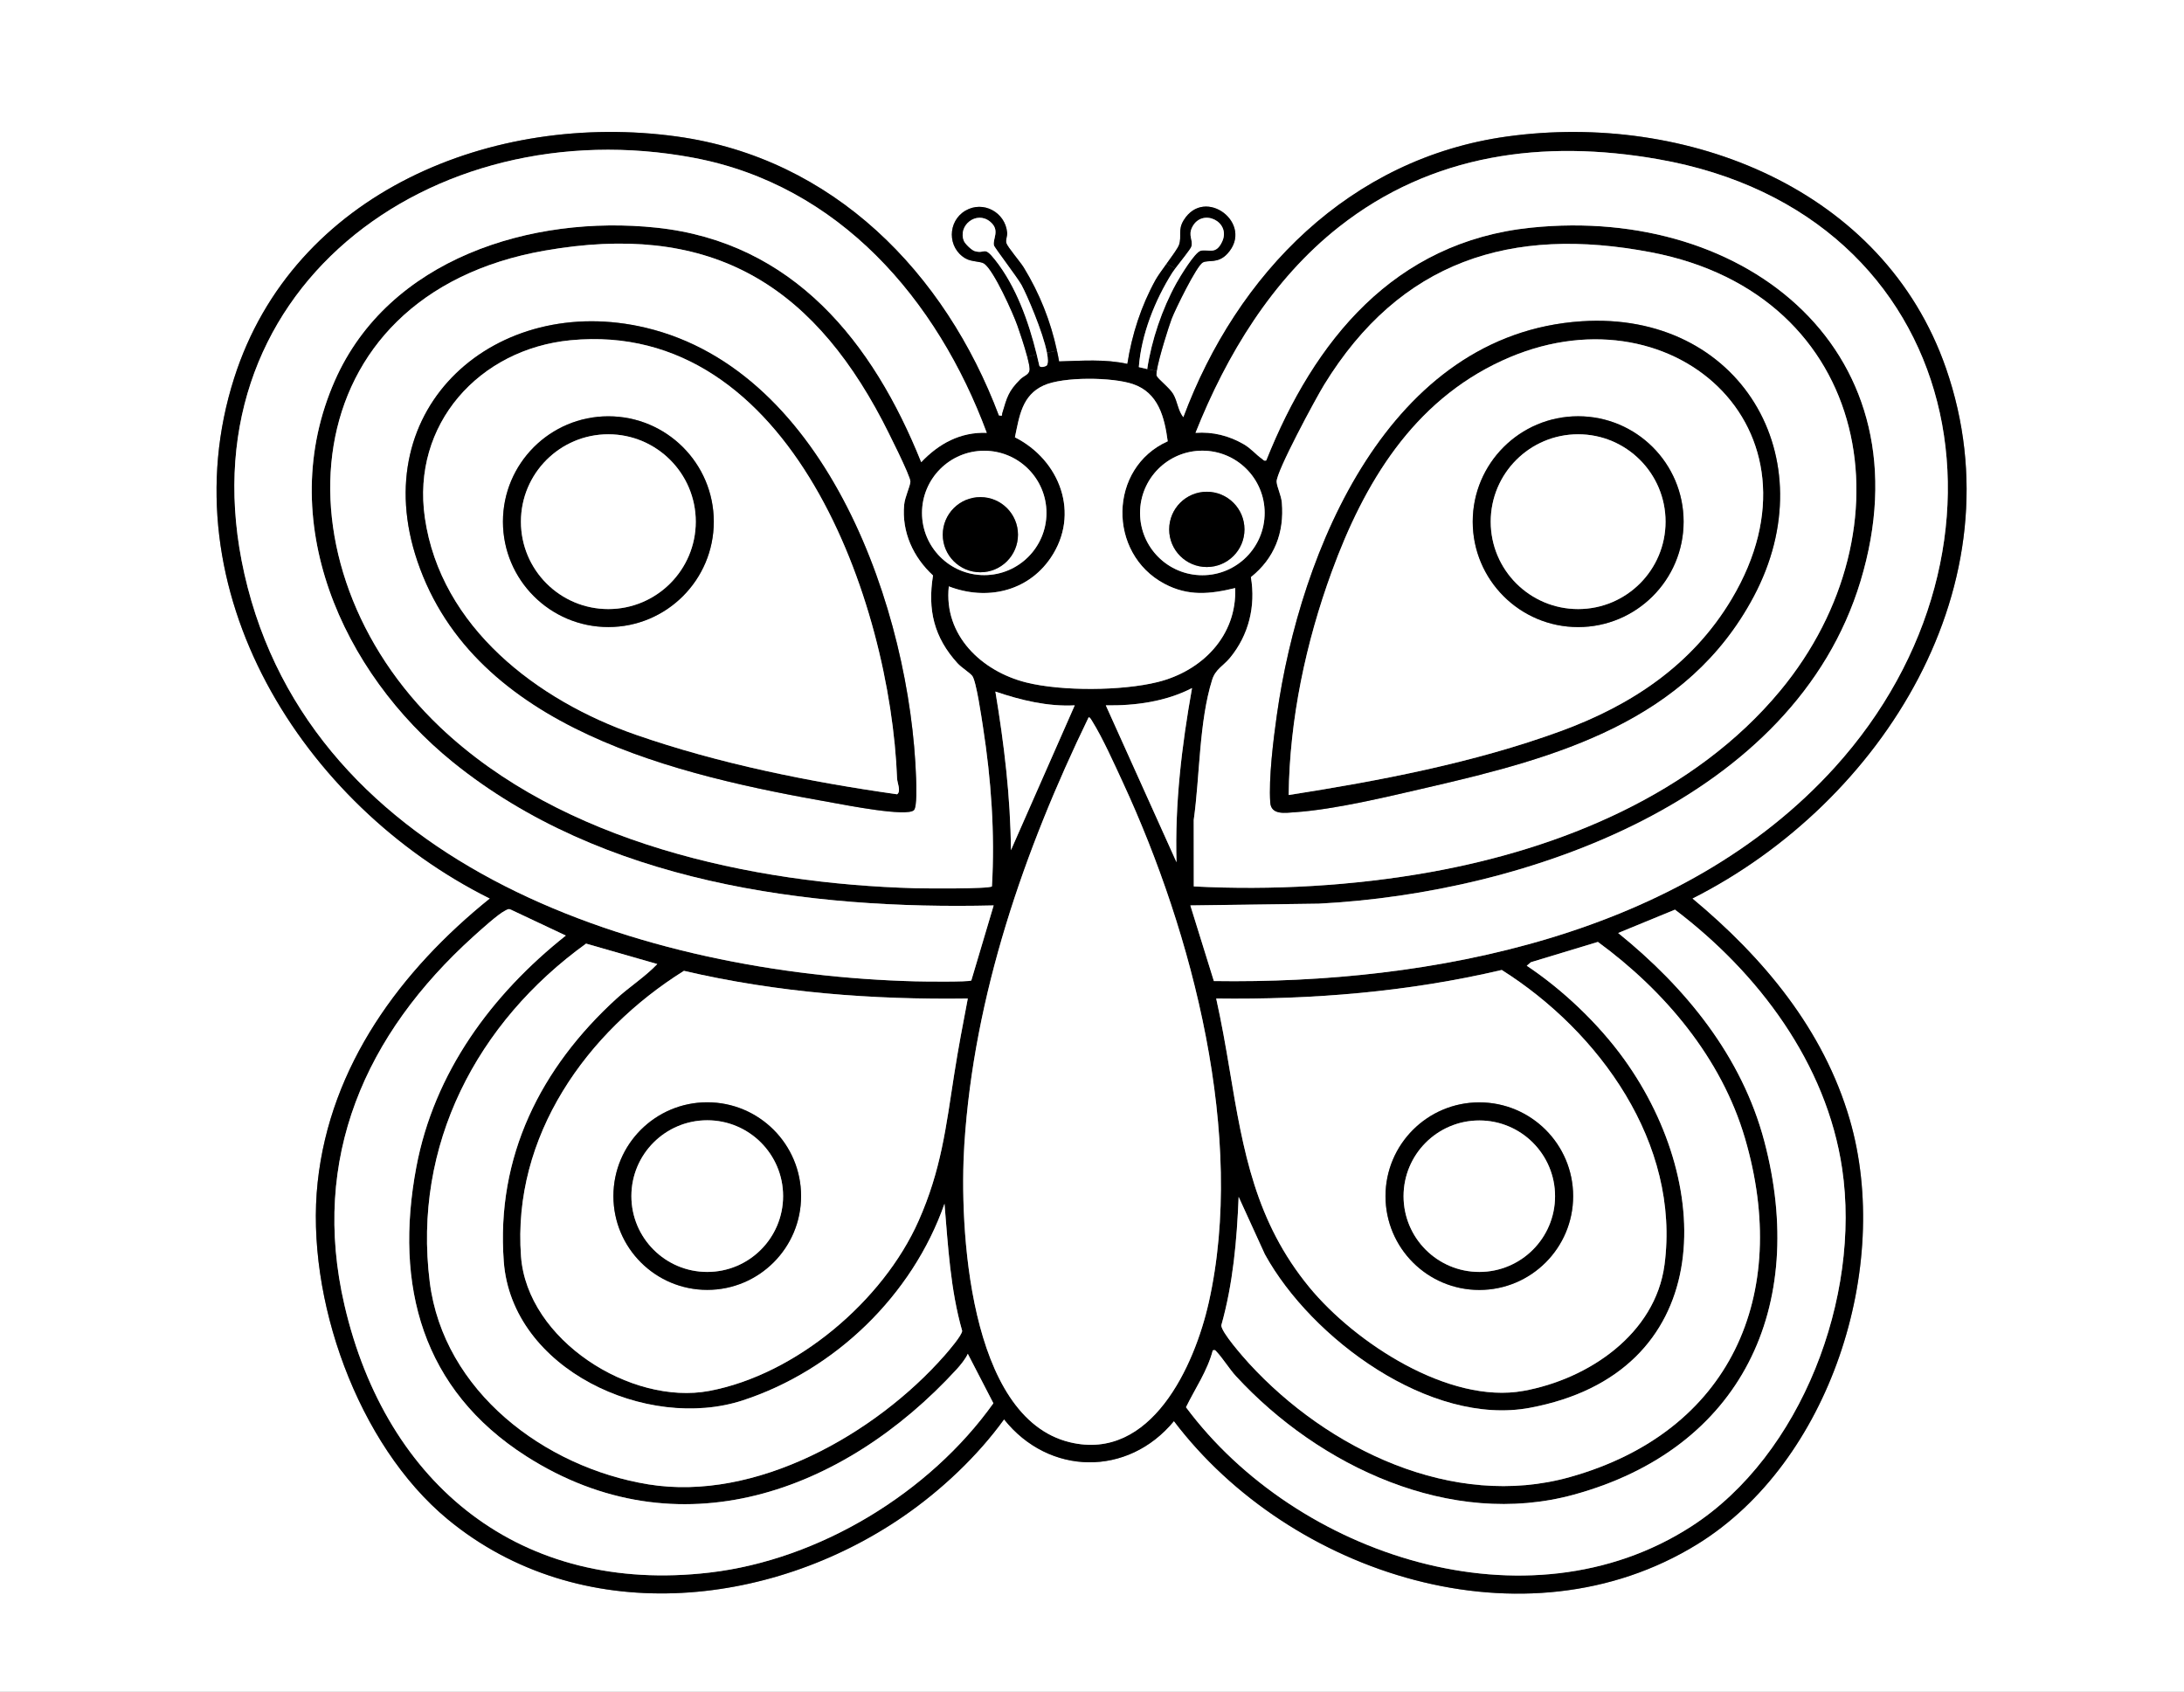 <?xml version="1.0" encoding="UTF-8"?><svg id="a" xmlns="http://www.w3.org/2000/svg" width="214.207mm" height="165.947mm" viewBox="0 0 607.2 470.4"><rect x="0" y="0" width="607.2" height="470.4" fill="#808080" stroke="none"/><path d="M607.2,0v470.4H0V0h607.2ZM277.707,115.561c-14.97-39.766-46.013-71.601-89.524-77.611-51.078-7.055-106.584,15.455-123.081,67.176-18.808,58.965,19.066,118.801,71.109,144.705-24.753,19.938-44.414,46.393-47.9,78.934-3.434,32.058,11.089,72.953,36.164,93.671,36.523,30.176,89.341,24.911,126.713-.84,10.482-7.222,20.568-16.716,27.961-26.959,12.447,15.684,34.458,16.013,47.234.488,32.298,42.679,97.691,63.764,145.524,34.236,36.875-22.764,54.253-77.168,42.374-118.046-7.291-25.089-24.053-45.079-43.772-61.482,52.845-26.676,91.292-87.652,70.513-147.467-17.372-50.009-72.181-71.298-122.004-64.417-43.673,6.032-75.113,38.1-90.002,78.091-1.501-1.682-1.628-4.392-2.859-6.486-1.012-1.721-4.211-4.142-4.581-5.033-.583-1.403,3.336-13.683,4.201-15.94.962-2.512,6.866-14.618,8.619-15.593,1.498-.833,4.214.442,6.877-2.48,7.525-8.26-6.27-18.847-12.171-9.291-1.703,2.757-.48,4.42-1.301,6.851-.545,1.614-5.209,7.372-6.536,9.769-4.006,7.236-6.572,15.181-7.839,23.346-6.265-1.398-12.626-.869-18.972-.696-1.649-9.351-4.89-18.043-9.838-26.124-.961-1.569-4.494-5.675-4.81-6.742-.294-.993.308-1.885.201-2.991-.546-5.608-6.653-8.946-11.586-6.061-5.024,2.939-5.083,10.332,0,13.283,1.751,1.017,4.203.734,5.24,1.474,2.673,1.908,7.966,13.706,9.194,17.181.908,2.571,3.283,9.639,3.395,12,.082,1.738-1.484,1.893-2.565,2.971-3.359,3.351-3.702,5.009-5.016,9.377-.205.681.3.848-.961.703Z" fill="#fff"/><path d="M541.02,102.37c20.78,59.81-17.67,120.79-70.51,147.46,19.72,16.41,36.48,36.4,43.77,61.49,11.88,40.87-5.5,95.28-42.37,118.04-47.84,29.53-113.23,8.44-145.53-34.23-12.77,15.52-34.78,15.19-47.23-.49-7.39,10.24-17.48,19.73-27.96,26.96-37.37,25.75-90.19,31.01-126.72.84-25.07-20.72-39.59-61.62-36.16-93.67,3.49-32.55,23.15-59,47.9-78.94-52.04-25.9-89.92-85.74-71.11-144.7,16.5-51.73,72-74.24,123.08-67.18,43.51,6.01,74.56,37.84,89.53,77.61,1.26.15.75-.02.96-.7,1.31-4.37,1.66-6.03,5.01-9.38,1.08-1.08,2.65-1.23,2.57-2.97-.03-.74-.29-1.94-.65-3.31l2.63-.64c.26,1.05.5,2.09.73,3.11.33.78,1.96.13,2.1-.09.38-.6.33-1.86.02-3.48l2.77-.59c.23.99.42,1.98.6,2.98,6.35-.17,12.71-.7,18.98.69,1.26-8.16,3.83-16.11,7.83-23.34.58-1.05,1.8-2.74,3.03-4.45l2.48,1.25c-.36.47-.65.87-.83,1.16-4.85,7.69-8.63,17.2-9.32,26.27l2.33.55,2.65.54c-.1.66-.12,1.14-.03,1.36.37.89,3.57,3.31,4.59,5.04,1.23,2.09,1.35,4.8,2.85,6.48,14.89-39.99,46.33-72.06,90.01-78.09,49.82-6.88,104.63,14.41,122,64.42ZM425.67,63.3c60.41-6.23,110.71,35.12,91.6,98.29-18.42,60.9-92.95,86.73-150.6,89.67l-35.73.49,6.54,21.03c60.6.91,130.32-12.73,172.6-59.39,55.15-60.85,37.19-154-49.08-169.12-31.86-5.59-62.89-1.56-88.76,18.84-18.55,14.62-31.21,35.51-39.86,57.24,4.8-.34,9.25.77,13.39,3.16,2.11,1.22,3.4,2.9,5.07,4.05.4.28.47.66,1.2.47,13.33-33.38,35.53-60.8,73.63-64.73ZM470.28,424.38c30.68-19.83,47.13-63.89,41.88-99.43-4.34-29.34-23.37-54.51-46.48-72.02l-15.79,6.49c18.7,15.12,34.37,34.21,40.63,57.91,12.14,45.99-6.22,85.46-53,98.27-34.24,9.38-70.77-7.87-93.88-32.94-1.87-2.03-3.68-5.02-5.47-6.9-.38-.4-.32-.44-.99-.3-1.49,5.71-4.9,10.6-7.45,15.82,30.67,41.26,94.97,62.56,140.55,33.1ZM494.96,192.03c37.05-44.74,25.68-110.06-35.87-121.87-39.13-7.51-69.85,2.48-90.94,36.81-2.22,3.6-13.43,24.34-13.22,27,.14,1.65,1.26,3.66,1.45,5.79.71,8.34-2.06,15.51-8.6,20.71,1.37,8.11-.6,16.12-5.82,22.45-1.85,2.23-4.04,3.16-4.95,6.08-3.67,11.68-3.41,26.84-5.13,38.99l.02,18.48c21.74,1.12,44.32-.14,65.79-3.99,36.06-6.46,73.45-21.69,97.27-50.45ZM436.45,410.7c44.67-12.52,61.5-50.54,48.69-94.22-6.56-22.36-22.38-41.02-40.89-54.58l-18.62,5.64-1.16.98c10.03,6.68,19.95,16.12,27.04,25.95,25.87,35.89,25.15,87.37-26.17,96.97-27.73,5.19-60.78-19.23-73.68-42.69l-7.29-15.97c-.49,12.04-1.54,24.1-4.82,35.73.01,1.92,6.05,8.77,7.68,10.56,21.86,23.86,56.7,40.74,89.22,31.63ZM462.77,351.66c4.44-33.7-18.16-64.87-45.25-81.96-25.94,6.1-52.72,8.29-79.39,7.94,1.47,6.61,2.65,13.29,3.76,19.98,3.76,22.55,7.14,42.06,22.15,60.32,12.69,15.42,38.81,32.52,59.48,28.8,18.04-3.24,36.71-15.79,39.25-35.08ZM351.6,142.62c0-9.56-7.75-17.31-17.32-17.31s-17.32,7.75-17.32,17.31,7.76,17.32,17.32,17.32,17.32-7.75,17.32-17.32ZM321.83,189.65c12.34-3.05,22.09-12.84,21.58-26.14-7.04,1.7-13.05,2.33-19.67-1.19-15.9-8.45-15.56-32.25.91-39.62-.89-6.71-2.6-13.5-9.65-15.9-5.67-1.94-19.35-2.12-24.83.37-6.07,2.76-6.76,8.59-8,14.42,12.52,6.32,18.25,21.31,9.93,33.54-6.41,9.43-17.91,11.93-28.31,7.91-1.46,13.61,9.13,23.6,21.49,26.71,9.89,2.48,26.63,2.36,36.55-.1ZM336.07,362.12c10.3-46.02-4.46-102.59-23.9-144.59-2.34-5.05-5.62-12.38-8.48-16.95-.17-.27-.72-1.34-1.04-1.1-17.93,37.01-31.86,77.22-34.54,118.68-1.47,22.81,1.1,76.07,29.35,82.86,22.56,5.42,34.64-21.2,38.61-38.9ZM307.44,196.12l19.66,43.63c-.49-16.27,1.46-32.46,4.31-48.43-7.31,3.77-15.8,4.93-23.97,4.8ZM281.06,236.4l17.74-40.28c-7.57.38-14.95-1.42-22.06-3.83,2.42,14.57,4.21,29.28,4.32,44.11ZM290.94,142.62c0-9.55-7.75-17.29-17.3-17.29s-17.3,7.74-17.3,17.29,7.75,17.29,17.3,17.29,17.3-7.74,17.3-17.29ZM270.05,272.62l6.21-20.87c-51.76,1.23-108.98-6.36-150.35-39.82-30.9-25-49.89-67.39-32.8-106.13,14.96-33.88,54.65-46.17,89.38-42.5,38.08,4.02,60.25,31.85,73.63,65.21,4.88-5.15,10.88-8.44,18.22-8.16-13.77-37.11-41.08-68.88-81.52-76.48-73.03-13.75-142.6,37.26-124.87,115.72,18.59,82.21,112.13,111.34,186.47,113.27,2.08.06,14.93.22,15.63-.24ZM276.18,390.17l-7.11-13.75c-.62,1.42-2.07,3.18-3.11,4.32-31.4,34.24-77.44,51.12-119.64,24.17-28.93-18.49-36.77-47.38-30.58-80.37,4.95-26.35,20.94-48.03,41.57-64.41l-15.34-7.23c-.65-.31-1.06.08-1.6.34-1.92.95-6.87,5.45-8.73,7.12-30.1,27.21-45.37,61.62-35.87,102.54,11.63,50.09,49.04,80.49,101.53,74.35,30.56-3.57,61.18-22.22,78.88-47.08ZM275.78,246.46c.86-14.63-.22-29.77-2.48-44.27-.39-2.53-1.88-12.88-2.99-14.26-.76-.95-2.96-2.26-4.13-3.55-6.47-7.12-8.34-14.77-6.78-24.37-5.51-5.08-8.74-12.09-8.02-19.69.2-2.1,1.6-4.93,1.73-6.37.13-1.42-6.56-14.64-7.77-16.96-20.54-39.14-49.03-55.17-93.87-47.31-70.91,12.43-75.96,87.97-29.17,132.44,33.84,32.17,86.6,43.58,132.12,44.85,2.59.07,20.58.23,21.36-.51ZM269.07,277.64c-26.51.37-53.11-1.67-78.92-7.7-27.08,16.93-47.76,45.99-45.3,79.38,1.72,23.3,30.56,41.5,52.3,37.43,24.17-4.53,48.35-25.02,58.23-47.27,6.29-14.17,7.6-25.96,9.93-40.9,1.1-7.02,2.42-13.98,3.76-20.94ZM267.5,370.03c-3.28-11.5-3.91-23.48-4.91-35.34-8.89,25.44-30.46,46.31-56.1,54.69-26.56,8.68-64.22-8.62-66.43-38.62-2.17-29.23,10.27-53.88,31.39-73.14,3.64-3.31,7.88-6,11.29-9.57l-19.8-5.68c-30.35,21.91-48.24,55.99-43.46,94.09,3.82,30.38,31.92,51.55,60.76,56.26,29.87,4.88,63.12-13.95,82.36-35.82,1.06-1.2,4.9-5.65,4.9-6.87Z"/><path d="M517.27,161.59c19.11-63.17-31.19-104.52-91.6-98.29-38.1,3.93-60.3,31.35-73.63,64.73-.73.19-.8-.19-1.2-.47-1.67-1.15-2.96-2.83-5.07-4.05-4.14-2.39-8.59-3.5-13.39-3.16,8.65-21.73,21.31-42.62,39.86-57.24,25.87-20.4,56.9-24.43,88.76-18.84,86.27,15.12,104.23,108.27,49.08,169.12-42.28,46.66-112,60.3-172.6,59.39l-6.54-21.03,35.73-.49c57.65-2.94,132.18-28.77,150.6-89.67Z" fill="#fff"/><path d="M512.16,324.95c5.25,35.54-11.2,79.6-41.88,99.43-45.58,29.46-109.88,8.16-140.55-33.1,2.55-5.22,5.96-10.11,7.45-15.82.67-.14.61-.1.99.3,1.79,1.88,3.6,4.87,5.47,6.9,23.11,25.07,59.64,42.32,93.88,32.94,46.78-12.81,65.14-52.28,53-98.27-6.26-23.7-21.93-42.79-40.63-57.91l15.79-6.49c23.11,17.51,42.14,42.68,46.48,72.02Z" fill="#fff"/><path d="M459.09,70.16c61.55,11.81,72.92,77.13,35.87,121.87-23.82,28.76-61.21,43.99-97.27,50.45-21.47,3.85-44.05,5.11-65.79,3.99l-.02-18.48c1.72-12.15,1.46-27.31,5.13-38.99.91-2.92,3.1-3.85,4.95-6.08,5.22-6.33,7.19-14.34,5.82-22.45,6.54-5.2,9.31-12.37,8.6-20.71-.19-2.13-1.31-4.14-1.45-5.79-.21-2.66,11-23.4,13.22-27,21.09-34.33,51.81-44.32,90.94-36.81ZM487.54,165.92c20.54-38.58-3.9-79.48-47.83-76.59-53.56,3.52-78.27,63.73-84.72,109.5-.98,6.92-2.29,17.53-1.83,24.32.24,3.54,4.18,2.87,6.79,2.69,11.28-.76,25.99-4.36,37.18-6.94,35.69-8.22,71.95-18.28,90.41-52.98Z" fill="#fff"/><path d="M439.71,89.33c43.93-2.89,68.37,38.01,47.83,76.59-18.46,34.7-54.72,44.76-90.41,52.98-11.19,2.58-25.9,6.18-37.18,6.94-2.61.18-6.55.85-6.79-2.69-.46-6.79.85-17.4,1.83-24.32,6.45-45.77,31.16-105.98,84.72-109.5ZM481.45,166.54c28.36-47.61-17.31-87.73-63.87-66.25-24.76,11.41-38.3,33.99-47.32,58.66-7.2,19.68-11.74,41.07-11.98,62.1,25.31-3.96,51.45-8.94,75.55-17.73,19.7-7.19,36.68-18.42,47.62-36.78Z"/><path d="M485.14,316.48c12.81,43.68-4.02,81.7-48.69,94.22-32.52,9.11-67.36-7.77-89.22-31.63-1.63-1.79-7.67-8.64-7.68-10.56,3.28-11.63,4.33-23.69,4.82-35.73l7.29,15.97c12.9,23.46,45.95,47.88,73.68,42.69,51.32-9.6,52.04-61.08,26.17-96.97-7.09-9.83-17.01-19.27-27.04-25.95l1.16-.98,18.62-5.64c18.51,13.56,34.33,32.22,40.89,54.58Z" fill="#fff"/><path d="M417.58,100.29c46.56-21.48,92.23,18.64,63.87,66.25-10.94,18.36-27.92,29.59-47.62,36.78-24.1,8.79-50.24,13.77-75.55,17.73.24-21.03,4.78-42.42,11.98-62.1,9.02-24.67,22.56-47.25,47.32-58.66ZM468.08,145.05c0-16.19-13.13-29.31-29.32-29.31s-29.31,13.12-29.31,29.31,13.12,29.31,29.31,29.31,29.32-13.13,29.32-29.31Z" fill="#fff"/><path d="M417.52,269.7c27.09,17.09,49.69,48.26,45.25,81.96-2.54,19.29-21.21,31.84-39.25,35.08-20.67,3.72-46.79-13.38-59.48-28.8-15.01-18.26-18.39-37.77-22.15-60.32-1.11-6.69-2.29-13.37-3.76-19.98,26.67.35,53.45-1.84,79.39-7.94ZM437.37,332.59c0-14.4-11.68-26.08-26.09-26.08s-26.08,11.68-26.08,26.08,11.68,26.08,26.08,26.08,26.09-11.68,26.09-26.08Z" fill="#fff"/><path d="M438.76,115.74c16.19,0,29.32,13.12,29.32,29.31s-13.13,29.31-29.32,29.31-29.31-13.13-29.31-29.31,13.12-29.31,29.31-29.31ZM463.06,145.05c0-13.42-10.88-24.3-24.3-24.3s-24.31,10.88-24.31,24.3,10.88,24.3,24.31,24.3,24.3-10.88,24.3-24.3Z"/><path d="M438.76,120.75c13.42,0,24.3,10.88,24.3,24.3s-10.88,24.3-24.3,24.3-24.31-10.88-24.31-24.3,10.88-24.3,24.31-24.3Z" fill="#fff"/><path d="M411.28,306.51c14.41,0,26.09,11.68,26.09,26.08s-11.68,26.08-26.09,26.08-26.08-11.68-26.08-26.08,11.68-26.08,26.08-26.08ZM432.34,332.6c0-11.63-9.43-21.06-21.06-21.06s-21.06,9.43-21.06,21.06,9.43,21.06,21.06,21.06,21.06-9.43,21.06-21.06Z"/><circle cx="411.28" cy="332.6" r="21.06" fill="#fff"/><path d="M334.28,125.31c9.57,0,17.32,7.75,17.32,17.31s-7.75,17.32-17.32,17.32-17.32-7.75-17.32-17.32,7.76-17.31,17.32-17.31ZM345.99,147.2c0-5.78-4.69-10.47-10.47-10.47s-10.46,4.69-10.46,10.47,4.68,10.46,10.46,10.46,10.47-4.68,10.47-10.46Z" fill="#fff"/><path d="M343.41,163.51c.51,13.3-9.24,23.09-21.58,26.14-9.92,2.46-26.66,2.58-36.55.1-12.36-3.11-22.95-13.1-21.49-26.71,10.4,4.02,21.9,1.52,28.31-7.91,8.32-12.23,2.59-27.22-9.93-33.54,1.24-5.83,1.93-11.66,8-14.42,5.48-2.49,19.16-2.31,24.83-.37,7.05,2.4,8.76,9.19,9.65,15.9-16.47,7.37-16.81,31.17-.91,39.62,6.62,3.52,12.63,2.89,19.67,1.19Z" fill="#fff"/><path d="M335.52,136.73c5.78,0,10.47,4.69,10.47,10.47s-4.69,10.46-10.47,10.46-10.46-4.68-10.46-10.46,4.68-10.47,10.46-10.47Z"/><path d="M329.1,61.22c5.9-9.56,19.7,1.03,12.17,9.29-2.66,2.92-5.38,1.65-6.88,2.48-1.75.97-7.65,13.08-8.62,15.59-.73,1.91-3.63,10.96-4.17,14.58l-2.65-.54c1.21-8.07,4.12-16.65,8.07-23.82,1-1.81,5.13-8.66,6.77-9.07,2.22-.55,4.25,1.29,6.02-2.6,2.5-5.49-5.55-9.4-8.33-4.01-1.25,2.43.31,3.6-.25,5.46-.22.72-2.93,4.02-4.46,6.06l-2.48-1.25c1.59-2.2,3.2-4.41,3.51-5.32.82-2.43-.4-4.09,1.3-6.85Z"/><path d="M331.48,63.12c2.78-5.39,10.83-1.48,8.33,4.01-1.77,3.89-3.8,2.05-6.02,2.6-1.64.41-5.77,7.26-6.77,9.07-3.95,7.17-6.86,15.75-8.07,23.82l-2.33-.55c.69-9.07,4.47-18.58,9.32-26.27.18-.29.47-.69.83-1.16,1.53-2.04,4.24-5.34,4.46-6.06.56-1.86-1-3.03.25-5.46Z" fill="#fff"/><path d="M312.17,217.53c19.44,42,34.2,98.57,23.9,144.59-3.97,17.7-16.05,44.32-38.61,38.9-28.25-6.79-30.82-60.05-29.35-82.86,2.68-41.46,16.61-81.67,34.54-118.68.32-.24.87.83,1.04,1.1,2.86,4.57,6.14,11.9,8.48,16.95Z" fill="#fff"/><path d="M327.1,239.75l-19.66-43.63c8.17.13,16.66-1.03,23.97-4.8-2.85,15.97-4.8,32.16-4.31,48.43Z" fill="#fff"/><path d="M298.8,196.12l-17.74,40.28c-.11-14.83-1.9-29.54-4.32-44.11,7.11,2.41,14.49,4.21,22.06,3.83Z" fill="#fff"/><path d="M293.85,97.51l-2.77.59c-1.11-5.78-5.65-16.25-7.06-18.82-1.16-2.12-7.53-10.39-7.68-11.05-.43-1.84,1.82-4.2-1.06-6.59-3.79-3.15-9.06,1.05-7.29,5.37.34.81,2.13,2.54,2.98,2.8,3.06.93,2.47-1.63,5.69,2.44,5.81,7.34,9.31,17.1,11.57,26.31l-2.63.64c-.8-3.03-2.12-6.92-2.75-8.69-1.22-3.47-6.52-15.27-9.19-17.18-1.04-.74-3.49-.46-5.24-1.48-5.08-2.95-5.02-10.34,0-13.28,4.93-2.88,11.04.45,11.58,6.06.11,1.11-.49,2-.2,2.99.32,1.07,3.85,5.18,4.81,6.74,4.42,7.22,7.48,14.93,9.24,23.15Z"/><path d="M291.08,98.1c.31,1.62.36,2.88-.02,3.48-.14.22-1.77.87-2.1.09-.23-1.02-.47-2.06-.73-3.11-2.26-9.21-5.76-18.97-11.57-26.31-3.22-4.07-2.63-1.51-5.69-2.44-.85-.26-2.64-1.99-2.98-2.8-1.77-4.32,3.5-8.52,7.29-5.37,2.88,2.39.63,4.75,1.06,6.59.15.66,6.52,8.93,7.68,11.05,1.41,2.57,5.95,13.04,7.06,18.82Z" fill="#fff"/><path d="M273.64,125.33c9.55,0,17.3,7.74,17.3,17.29s-7.75,17.29-17.3,17.29-17.3-7.74-17.3-17.29,7.75-17.29,17.3-17.29ZM283.02,148.67c0-5.77-4.68-10.45-10.45-10.45s-10.46,4.68-10.46,10.45,4.68,10.45,10.46,10.45,10.45-4.68,10.45-10.45Z" fill="#fff"/><path d="M272.57,138.22c5.77,0,10.45,4.68,10.45,10.45s-4.68,10.45-10.45,10.45-10.46-4.68-10.46-10.45,4.68-10.45,10.46-10.45Z"/><path d="M276.26,251.75l-6.21,20.87c-.7.46-13.55.3-15.63.24-74.34-1.93-167.88-31.06-186.47-113.27C50.22,81.13,119.79,30.12,192.82,43.87c40.44,7.6,67.75,39.37,81.52,76.48-7.34-.28-13.34,3.01-18.22,8.16-13.38-33.36-35.55-61.19-73.63-65.21-34.73-3.67-74.42,8.62-89.38,42.5-17.09,38.74,1.9,81.13,32.8,106.13,41.37,33.46,98.59,41.05,150.35,39.82Z" fill="#fff"/><path d="M269.07,376.42l7.11,13.75c-17.7,24.86-48.32,43.51-78.88,47.08-52.49,6.14-89.9-24.26-101.53-74.35-9.5-40.92,5.77-75.33,35.87-102.54,1.86-1.67,6.81-6.17,8.73-7.12.54-.26.95-.65,1.6-.34l15.34,7.23c-20.63,16.38-36.62,38.06-41.57,64.41-6.19,32.99,1.65,61.88,30.58,80.37,42.2,26.95,88.24,10.07,119.64-24.17,1.04-1.14,2.49-2.9,3.11-4.32Z" fill="#fff"/><path d="M273.3,202.19c2.26,14.5,3.34,29.64,2.48,44.27-.78.74-18.77.58-21.36.51-45.52-1.27-98.28-12.68-132.12-44.85-46.79-44.47-41.74-120.01,29.17-132.44,44.84-7.86,73.33,8.17,93.87,47.31,1.21,2.32,7.9,15.54,7.77,16.96-.13,1.44-1.53,4.27-1.73,6.37-.72,7.6,2.51,14.61,8.02,19.69-1.56,9.6.31,17.25,6.78,24.37,1.17,1.29,3.37,2.6,4.13,3.55,1.11,1.38,2.6,11.73,2.99,14.26ZM254.09,225.26c.9-.91.66-7.11.61-8.78-1.56-46.29-24.58-113.28-75.12-125.34-41.44-9.89-78.15,21.99-63.52,64.95,15.92,46.76,72.45,59.53,115.59,67.13,3.56.63,20.5,3.97,22.44,2.04Z" fill="#fff"/><path d="M190.15,269.94c25.81,6.03,52.41,8.07,78.92,7.7-1.34,6.96-2.66,13.92-3.76,20.94-2.33,14.94-3.64,26.73-9.93,40.9-9.88,22.25-34.06,42.74-58.23,47.27-21.74,4.07-50.58-14.13-52.3-37.43-2.46-33.39,18.22-62.45,45.3-79.38ZM222.72,332.57c0-14.4-11.68-26.08-26.09-26.08s-26.09,11.68-26.09,26.08,11.68,26.08,26.09,26.08,26.09-11.67,26.09-26.08Z" fill="#fff"/><path d="M262.59,334.69c1,11.86,1.63,23.84,4.91,35.34,0,1.22-3.84,5.67-4.9,6.87-19.24,21.87-52.49,40.7-82.36,35.82-28.84-4.71-56.94-25.88-60.76-56.26-4.78-38.1,13.11-72.18,43.46-94.09l19.8,5.68c-3.41,3.57-7.65,6.26-11.29,9.57-21.12,19.26-33.56,43.91-31.39,73.14,2.21,30,39.87,47.3,66.43,38.62,25.64-8.38,47.21-29.25,56.1-54.69Z" fill="#fff"/><path d="M254.7,216.48c.05,1.67.29,7.87-.61,8.78-1.94,1.93-18.88-1.41-22.44-2.04-43.14-7.6-99.67-20.37-115.59-67.13-14.63-42.96,22.08-74.84,63.52-64.95,50.54,12.06,73.56,79.05,75.12,125.34ZM249.42,220.85c1.16-.84.03-3.2-.01-4.36-1.89-48.95-29.32-127.79-90.75-121.89-25.45,2.45-44.3,23.38-40.54,49.36,4.41,30.49,31.35,50.83,58.61,60.32,23.19,8.07,48.39,13.13,72.69,16.57Z"/><path d="M249.41,216.49c.04,1.16,1.17,3.52.01,4.36-24.3-3.44-49.5-8.5-72.69-16.57-27.26-9.49-54.2-29.83-58.61-60.32-3.76-25.98,15.09-46.91,40.54-49.36,61.43-5.9,88.86,72.94,90.75,121.89ZM198.45,145.05c0-16.18-13.12-29.3-29.31-29.3s-29.31,13.12-29.31,29.3,13.13,29.3,29.31,29.3,29.31-13.12,29.31-29.3Z" fill="#fff"/><path d="M196.63,306.49c14.41,0,26.09,11.68,26.09,26.08s-11.68,26.08-26.09,26.08-26.09-11.67-26.09-26.08,11.68-26.08,26.09-26.08ZM217.72,332.57c0-11.64-9.44-21.08-21.09-21.08s-21.09,9.44-21.09,21.08,9.45,21.09,21.09,21.09,21.09-9.44,21.09-21.09Z"/><path d="M196.63,311.49c11.65,0,21.09,9.44,21.09,21.08s-9.44,21.09-21.09,21.09-21.09-9.44-21.09-21.09,9.45-21.08,21.09-21.08Z" fill="#fff"/><path d="M169.14,115.75c16.19,0,29.31,13.12,29.31,29.3s-13.12,29.3-29.31,29.3-29.31-13.12-29.31-29.3,13.13-29.3,29.31-29.3ZM193.44,145.05c0-13.42-10.89-24.3-24.31-24.3s-24.3,10.88-24.3,24.3,10.88,24.3,24.3,24.3,24.31-10.88,24.31-24.3Z"/><path d="M169.13,120.75c13.42,0,24.31,10.88,24.31,24.3s-10.89,24.3-24.31,24.3-24.3-10.88-24.3-24.3,10.88-24.3,24.3-24.3Z" fill="#fff"/></svg>